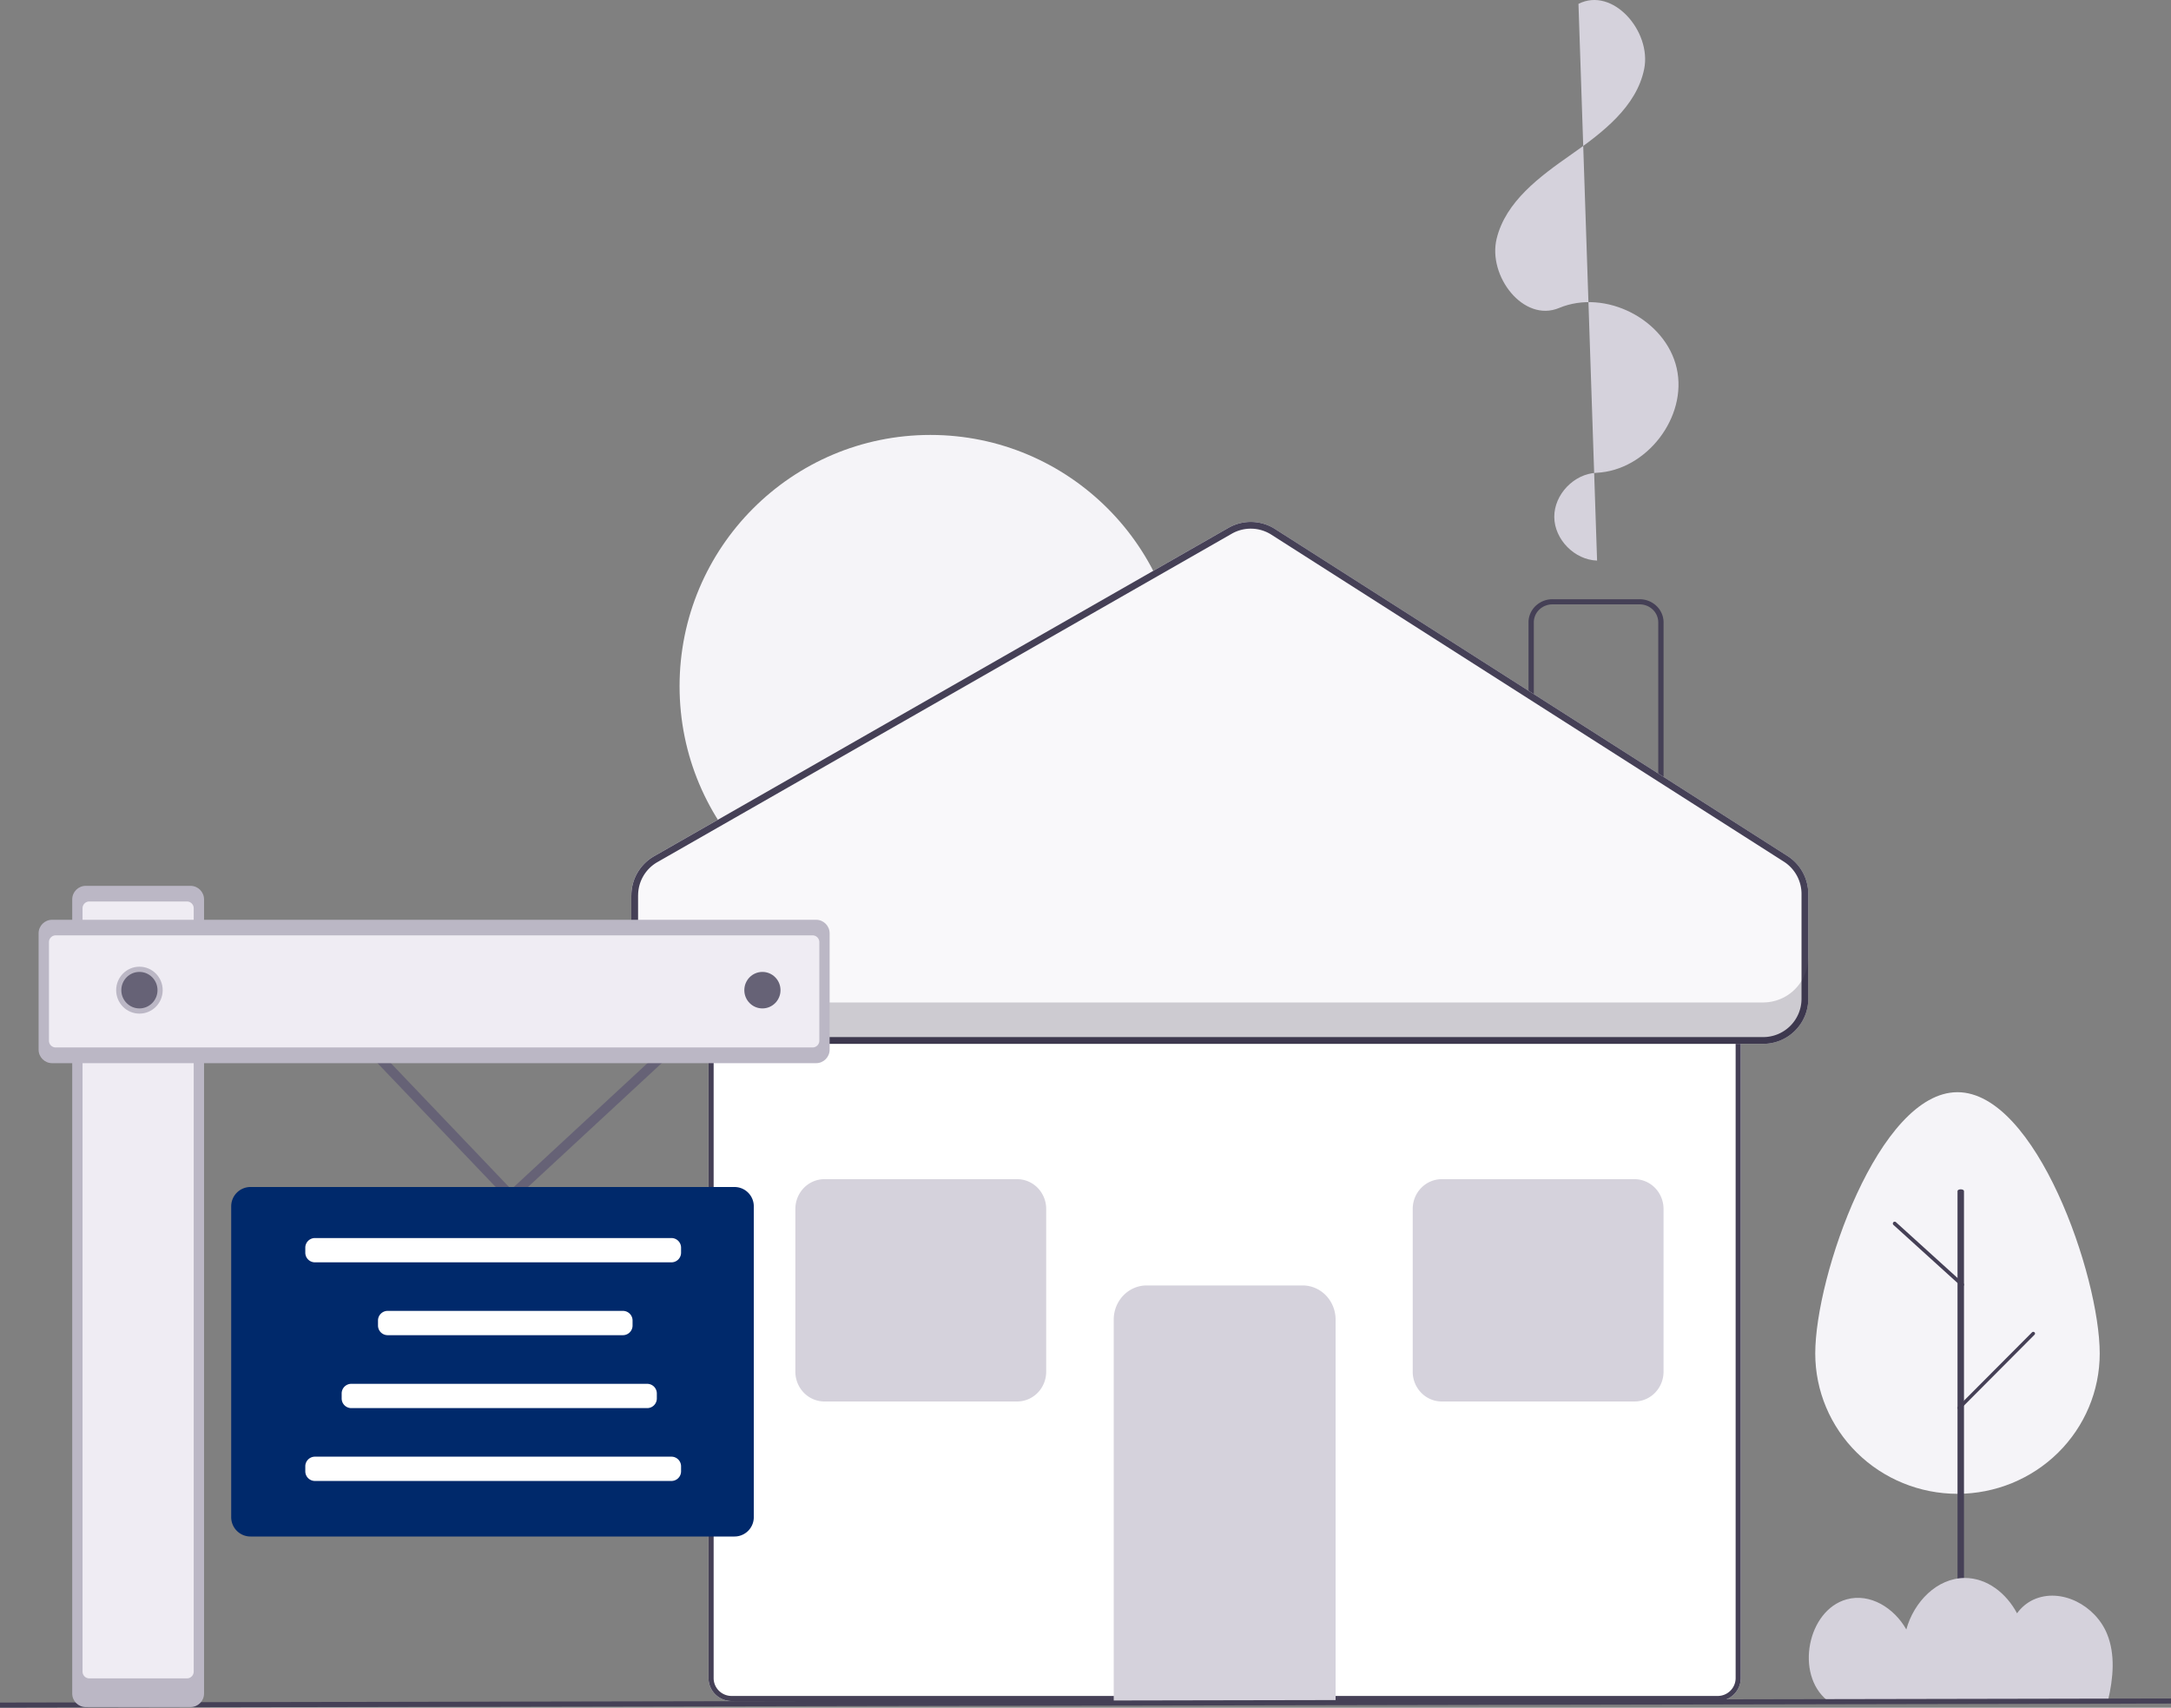 <?xml version="1.0" encoding="UTF-8" standalone="no"?>
<svg
   fill="none"
   viewBox="0 0 225 177"
   version="1.1"
   id="svg24"
   sodipodi:docname="sell.svg"
   inkscape:export-filename="sell.svg"
   inkscape:export-xdpi="96"
   inkscape:export-ydpi="96"
   inkscape:version="1.3.2 (091e20e, 2023-11-25, custom)"
   xmlns:inkscape="http://www.inkscape.org/namespaces/inkscape"
   xmlns:sodipodi="http://sodipodi.sourceforge.net/DTD/sodipodi-0.dtd"
   xmlns="http://www.w3.org/2000/svg"
   xmlns:svg="http://www.w3.org/2000/svg">
  <rect x="0" y="0" width="225" height="177" fill="#808080" stroke="none"/>
  <sodipodi:namedview
     id="namedview24"
     pagecolor="#ffffff"
     bordercolor="#000000"
     borderopacity="0.25"
     inkscape:showpageshadow="2"
     inkscape:pageopacity="0.0"
     inkscape:pagecheckerboard="0"
     inkscape:deskcolor="#d1d1d1"
     inkscape:zoom="4.2429379"
     inkscape:cx="112.4221"
     inkscape:cy="88.499999"
     inkscape:window-width="1920"
     inkscape:window-height="986"
     inkscape:window-x="-11"
     inkscape:window-y="-11"
     inkscape:window-maximized="1"
     inkscape:current-layer="svg24" />
  <path
     d="M188.13 140.29c0-8.031 6.6-27.087 14.741-27.087s14.742 19.056 14.742 27.087c0 3.856-1.553 7.554-4.318 10.281s-6.514 4.259-10.424 4.259-7.659-1.532-10.423-4.259-4.318-6.425-4.318-10.281z"
     fill="#f5f4f8"
     id="path1" />
  <g
     fill="#454056"
     id="g3">
    <path
       d="M203.21 175.64c-.089 0-.174-.019-.237-.052s-.098-.077-.098-.124v-52.018c0-.047.035-.091.098-.124s.148-.051.237-.051.174.018.237.051.098.077.098.124v52.018c0 .047-.035.091-.098.124s-.148.052-.237.052z"
       id="path2" />
    <path
       d="M203.05 146.1c-.036 0-.071-.01-.101-.029s-.053-.046-.067-.077-.018-.067-.012-.1.023-.065.048-.09l7.675-7.707c.033-.033.079-.053.128-.054s.095.016.13.048.056.076.057.123a.17.17 0 0 1-.051.125l-7.675 7.707c-.017.017-.037.03-.06.04s-.047.014-.072.014zm.3-12.76c-.048 0-.094-.018-.13-.05l-6.986-6.332c-.037-.035-.06-.082-.062-.133a.19.19 0 0 1 .05-.137c.034-.037.083-.06.134-.062s.101.016.138.05l6.986 6.332a.19.19 0 0 1 .058.098c.008.037.006.076-.008.112s-.039.067-.071.089a.2.2 0 0 1-.109.033z"
       id="path3" />
  </g>
  <path
     d="M189.36 176.23l.104.079h28.999c.568-2.416.769-4.835-.08-6.935-1.209-2.993-4.788-4.862-7.634-3.576-.674.313-1.261.8-1.706 1.417-1.112-2.089-3.107-3.664-5.409-3.662-2.885.002-5.283 2.477-6.065 5.337-1.261-2.233-3.75-3.793-6.183-3.122-4.07 1.123-5.355 7.762-2.026 10.462z"
     fill="#d5d2dc"
     id="path4" />
  <path
     d="M96.424 97.172c14.356 0 25.995-11.661 25.995-26.046S110.78 45.08 96.424 45.08 70.43 56.741 70.43 71.126s11.638 26.046 25.994 26.046z"
     fill="#f5f4f8"
     id="path5" />
  <path
     d="M165.52 58.103c-2.338-.073-4.42-2.193-4.436-4.518s2.033-4.474 4.37-4.581c5.203-.237 9.463-5.787 8.318-10.839s-7.388-8.249-12.19-6.244c-3.684 1.538-7.406-3.308-6.473-7.17s4.467-6.455 7.736-8.739 6.766-4.965 7.555-8.859-3.25-8.558-6.809-6.753"
     fill="#d5d2dc"
     id="path6" />
  <path
     d="M178.02 176.31H75.82c-.634-.001-1.241-.252-1.689-.697a2.37 2.37 0 0 1-.701-1.679v-69.38c.001-.629.253-1.233.701-1.679a2.4 2.4 0 0 1 1.689-.696h102.2c.634 0 1.241.251 1.689.696s.7 1.05.701 1.679v69.38a2.37 2.37 0 0 1-.701 1.679 2.4 2.4 0 0 1-1.689.697z"
     fill="#fff"
     id="path7" />
  <path
     d="M178.02 176.31H75.82c-.634-.001-1.241-.252-1.689-.697a2.37 2.37 0 0 1-.701-1.679v-69.38c.001-.629.253-1.233.701-1.679a2.4 2.4 0 0 1 1.689-.696h102.2c.634 0 1.241.251 1.689.696s.7 1.05.701 1.679v69.38a2.37 2.37 0 0 1-.701 1.679 2.4 2.4 0 0 1-1.689.697zm-102.2-73.603c-.493 0-.965.195-1.314.541s-.544.817-.545 1.306v69.38c.001.49.197.959.545 1.306a1.87 1.87 0 0 0 1.314.542h102.2a1.87 1.87 0 0 0 1.314-.542 1.85 1.85 0 0 0 .545-1.306v-69.38a1.85 1.85 0 0 0-.545-1.306c-.349-.346-.821-.541-1.314-.541H75.82z"
     fill="#454056"
     id="path8" />
  <path
     d="M138.42 176.31h-22.995v-39.539c.001-.937.36-1.836.998-2.499s1.505-1.037 2.407-1.038h16.184c.903.001 1.769.374 2.407 1.037s.998 1.563.999 2.5v39.539zm-33-31.05H85.438c-.797-.001-1.561-.326-2.125-.904a3.12 3.12 0 0 1-.882-2.177v-16.88c.001-.816.318-1.599.882-2.177s1.328-.902 2.125-.903h19.982c.797.001 1.561.326 2.125.903a3.12 3.12 0 0 1 .881 2.177v16.88c-.001.817-.318 1.6-.881 2.177s-1.328.903-2.125.904z"
     fill="#d5d2dc"
     id="path9" />
  <path
     d="M169.4 145.26h-19.982a2.97 2.97 0 0 1-2.124-.904 3.12 3.12 0 0 1-.882-2.177v-16.88c.001-.816.318-1.599.882-2.177s1.327-.902 2.124-.903H169.4c.797.001 1.561.326 2.125.903s.881 1.361.882 2.177v16.88a3.12 3.12 0 0 1-.882 2.177c-.564.578-1.328.903-2.125.904z"
     fill="#fdbc31"
     id="path10"
     style="fill:#d5d2dc;fill-opacity:1" />
  <path
     d="M172.41 87.154h-13.997V64.506c.001-.635.262-1.245.726-1.694a2.52 2.52 0 0 1 1.75-.703h9.046a2.52 2.52 0 0 1 1.749.703c.464.449.725 1.059.726 1.694v22.648zm-13.447-.533h12.897V64.506a1.84 1.84 0 0 0-.565-1.318c-.36-.349-.85-.546-1.36-.547h-9.046a1.96 1.96 0 0 0-1.361.547 1.84 1.84 0 0 0-.565 1.318v22.115z"
     fill="#454056"
     id="path11" />
  <path
     d="M65.43 103.52V92.802a4.67 4.67 0 0 1 2.352-4.055l59.528-34.036c.738-.422 1.579-.635 2.43-.614a4.67 4.67 0 0 1 2.397.731l53.108 33.887c.662.422 1.207 1.004 1.584 1.692s.575 1.46.575 2.246v10.868a4.67 4.67 0 0 1-1.368 3.302c-.875.876-2.063 1.368-3.301 1.368H70.095c-1.238 0-2.426-.492-3.301-1.368a4.67 4.67 0 0 1-1.368-3.302z"
     fill="#f9f8fa"
     id="path12" />
  <path
     d="M66.13 92.803v10.718a3.97 3.97 0 0 0 1.162 2.807c.744.745 1.754 1.163 2.806 1.163h112.64c1.052 0 2.062-.418 2.806-1.163a3.97 3.97 0 0 0 1.163-2.807V92.653a3.97 3.97 0 0 0-.489-1.909c-.321-.585-.784-1.08-1.346-1.439l-53.109-33.887a3.96 3.96 0 0 0-2.037-.622c-.724-.018-1.438.163-2.066.522L68.133 89.355a3.97 3.97 0 0 0-2 3.447zm-.7 0v10.718a4.67 4.67 0 0 0 1.368 3.302c.876.876 2.063 1.368 3.301 1.368h112.64c1.238 0 2.426-.492 3.301-1.368a4.67 4.67 0 0 0 1.368-3.302V92.653c0-.785-.198-1.557-.575-2.246s-.922-1.27-1.584-1.692l-53.108-33.887a4.67 4.67 0 0 0-2.397-.731c-.851-.021-1.692.192-2.43.614L67.786 88.747a4.67 4.67 0 0 0-2.352 4.055z"
     fill="#454056"
     fill-rule="evenodd"
     id="path13" />
  <path
     d="M182.74 103.9H70.1a4.64 4.64 0 0 1-3.301-1.384c-.876-.886-1.368-2.088-1.368-3.341v4.29c0 1.254.492 2.455 1.368 3.342a4.64 4.64 0 0 0 3.301 1.384h112.64a4.64 4.64 0 0 0 3.301-1.384c.876-.887 1.368-2.088 1.368-3.342v-4.29c0 1.253-.492 2.455-1.368 3.341a4.64 4.64 0 0 1-3.301 1.384z"
     fill="#1f1b2d"
     opacity=".2"
     id="path14" />
  <path
     d="M225 176.04l-225 .426.001.53 225-.426-.001-.53z"
     fill="#454056"
     id="path15" />
  <path
     d="m32.602 102.63 20.363 21.346 23.04-21.346"
     stroke="#666276"
     stroke-miterlimit="10"
     id="path16" />
  <path
     d="M19.746 91.816H8.886c-.774 0-1.401.629-1.401 1.404v82.31c0 .775.627 1.404 1.401 1.404h10.86c.774 0 1.401-.629 1.401-1.404V93.22c0-.775-.627-1.404-1.401-1.404z"
     fill="#bbb7c5"
     id="path17" />
  <path
     d="M19.374 93.436H9.256a.7.7 0 0 0-.701.702v79.119a.7.7 0 0 0 .701.702h10.118a.7.7 0 0 0 .701-.702V94.138a.7.7 0 0 0-.701-.702z"
     fill="#efecf3"
     id="path18" />
  <path
     d="M84.581 95.333H5.401c-.774 0-1.401.629-1.401 1.404v12.054c0 .775.627 1.404 1.401 1.404h79.18c.774 0 1.401-.629 1.401-1.404V96.737c0-.775-.627-1.404-1.401-1.404z"
     fill="#bbb7c5"
     id="path19" />
  <path
     d="M5.074 97.65v10.214a.7.7 0 0 0 .701.702h78.438a.7.7 0 0 0 .701-.702V97.65a.7.7 0 0 0-.701-.702H5.775a.7.7 0 0 0-.701.702z"
     fill="#efecf3"
     id="path20" />
  <path
     d="M14.45 105.06c1.332 0 2.411-1.089 2.411-2.432s-1.08-2.432-2.411-2.432-2.411 1.089-2.411 2.432 1.079 2.432 2.411 2.432z"
     fill="#bbb7c5"
     id="path21" />
  <path
     d="M14.449 104.52c1.036 0 1.875-.847 1.875-1.891s-.839-1.892-1.875-1.892-1.875.847-1.875 1.892.839 1.891 1.875 1.891zm64.567 0c1.036 0 1.875-.847 1.875-1.891s-.84-1.892-1.875-1.892-1.875.847-1.875 1.892.84 1.891 1.875 1.891z"
     fill="#666276"
     id="path22" />
  <path
     d="M76.122 123.03H25.961a2 2 0 0 0-2 2v32.225a2 2 0 0 0 2 2h50.161a2 2 0 0 0 2-2V125.03a2 2 0 0 0-2-2z"
     fill="#1f1b2d"
     id="path23"
     style="fill:#00296b;fill-opacity:1" />
  <path
     d="M69.585 128.32H32.641a1 1 0 0 0-1 1v.518a1 1 0 0 0 1 1h36.944a1 1 0 0 0 1-1v-.518a1 1 0 0 0-1-1zm-5.027 7.55H40.176a1 1 0 0 0-1 1v.518a1 1 0 0 0 1 1h24.382a1 1 0 0 0 1-1v-.518a1 1 0 0 0-1-1zm2.515 7.56H36.41a1 1 0 0 0-1 1v.517a1 1 0 0 0 1 1h30.663a1 1 0 0 0 1-1v-.517a1 1 0 0 0-1-1zm2.512 7.55H32.641a1 1 0 0 0-1 1v.518a1 1 0 0 0 1 1h36.944a1 1 0 0 0 1-1v-.518a1 1 0 0 0-1-1z"
     fill="#fff"
     id="path24" />
  <defs
     id="defs24" />
</svg>

